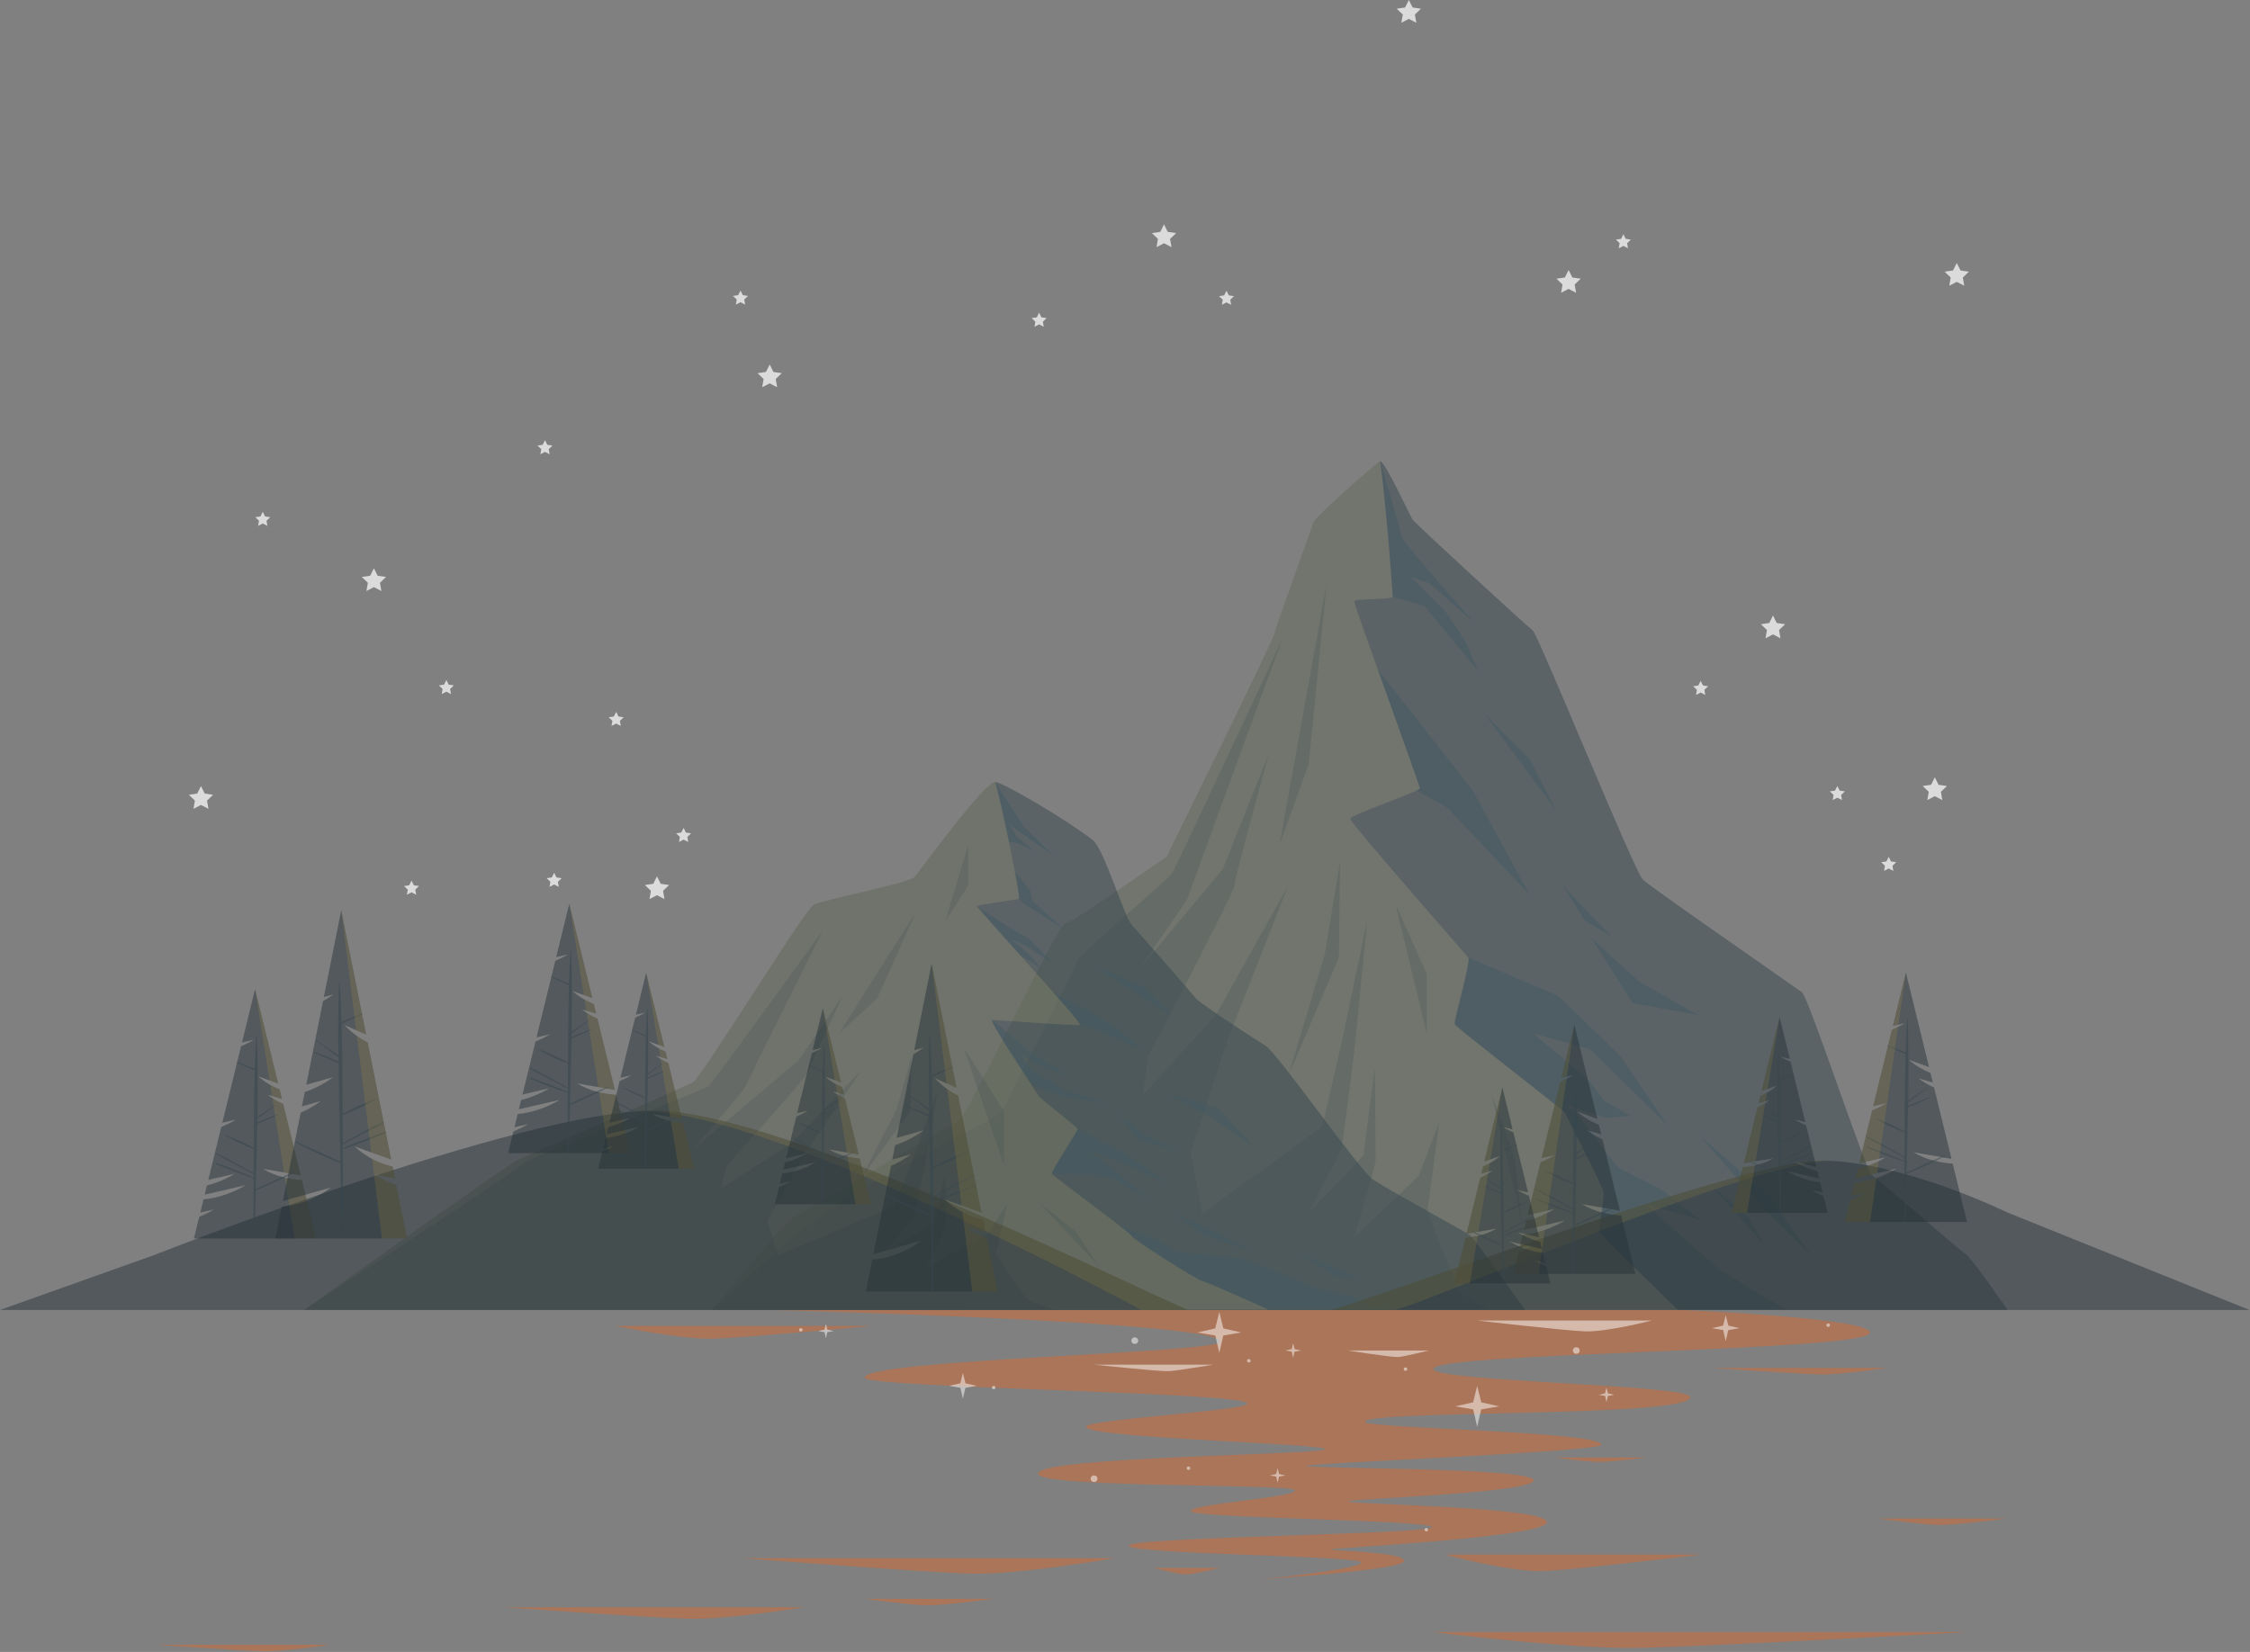 <svg width="2097" height="1540" viewBox="0 0 2097 1540" fill="none" xmlns="http://www.w3.org/2000/svg">
<rect x="0" y="0" width="2097" height="1540" fill="#808080" stroke="none"/>
<path d="M720.764 1221.21C720.764 1221.21 1138.09 1231.93 1137.13 1250.73C1136.58 1261.45 805.854 1267.24 805.854 1284.25C805.854 1294.02 1162.51 1297.67 1162.51 1308.41C1162.51 1315.12 1012.1 1323.18 1012.1 1330.11C1012.1 1340.63 1233.4 1345.55 1234.83 1350.92C1236.27 1356.29 967.56 1357.64 967.56 1373.74C967.56 1387.62 1207.06 1382.7 1207.06 1389.41C1207.06 1396.12 1109.82 1401.93 1109.82 1408.65C1109.82 1415.36 1327.28 1416.7 1334.47 1423.41C1341.65 1430.13 1051.86 1432.81 1051.86 1440.87C1051.86 1448.92 1268.85 1450.26 1268.85 1456.53C1268.85 1462.79 1174.97 1472.33 1174.97 1472.33C1174.97 1472.33 1308.61 1463.69 1308.61 1455.18C1308.61 1446.68 1241.55 1445.79 1240.11 1444.44C1238.67 1443.1 1441.77 1433.25 1441.77 1418.94C1441.77 1404.62 1256.4 1402.38 1256.4 1399.69C1256.4 1397.01 1429.31 1392.09 1429.31 1380C1429.31 1367.92 1217.12 1369.27 1217.12 1366.58C1217.12 1363.9 1492.54 1353.48 1492.54 1346.77C1492.54 1334.36 1272.2 1331.67 1272.2 1325.41C1272.2 1314.22 1575.4 1321.64 1575.4 1302.39C1575.4 1290.76 1335.73 1288.04 1335.91 1276.19C1336.15 1260.52 1742.81 1260.08 1742.81 1242.17C1742.81 1228.75 1569.18 1221.2 1569.18 1221.2H753.081" fill="#D66B33" fill-opacity="0.5"/>
<path d="M1595.42 1275.22C1595.42 1275.22 1675.89 1280.82 1696.01 1281.27C1716.12 1281.71 1758.28 1275.22 1758.28 1275.22H1595.42Z" fill="#D66B33" fill-opacity="0.5"/>
<path d="M144.416 1533.26C144.416 1533.26 224.885 1538.86 245.003 1539.31C265.12 1539.76 307.273 1533.26 307.273 1533.26H144.416Z" fill="#D66B33" fill-opacity="0.5"/>
<path d="M470.062 1498.33C470.062 1498.33 608.146 1508.29 642.664 1509.08C677.186 1509.88 749.513 1498.33 749.513 1498.33H470.062Z" fill="#D66B33" fill-opacity="0.5"/>
<path d="M691.693 1452.6C691.693 1452.6 863.152 1465.95 906.016 1467.02C948.881 1468.09 1038.69 1452.6 1038.69 1452.6H691.693Z" fill="#D66B33" fill-opacity="0.5"/>
<path d="M1585.46 1449.25C1585.46 1449.25 1467.33 1463.46 1437.79 1464.59C1408.26 1465.73 1346.38 1449.25 1346.38 1449.25H1585.46Z" fill="#D66B33" fill-opacity="0.5"/>
<path d="M1376.74 1231C1376.74 1231 1457.21 1240.38 1477.32 1241.13C1497.44 1241.88 1539.59 1231 1539.59 1231H1376.74Z" fill="white" fill-opacity="0.5"/>
<path d="M812.13 1236.08C812.13 1236.08 694.184 1247.09 664.694 1247.97C635.207 1248.85 573.424 1236.08 573.424 1236.08H812.13Z" fill="#D66B33" fill-opacity="0.5"/>
<path d="M1834.72 1521.42C1834.72 1521.42 1587.59 1535.14 1525.81 1536.24C1464.03 1537.34 1334.58 1521.42 1334.58 1521.42H1834.72Z" fill="#D66B33" fill-opacity="0.5"/>
<path d="M806.506 1490.5C806.506 1490.5 848.624 1496.32 863.381 1496.54C878.138 1496.77 925.973 1490.5 925.973 1490.5H806.506Z" fill="#D66B33" fill-opacity="0.5"/>
<path d="M1750.28 1415.62C1750.28 1415.62 1792.4 1421.43 1807.16 1421.66C1821.91 1421.88 1869.75 1415.62 1869.75 1415.62H1750.28Z" fill="#D66B33" fill-opacity="0.5"/>
<path d="M1075.22 1461.63C1075.22 1461.63 1096.93 1467.45 1104.54 1467.67C1112.14 1467.89 1136.8 1461.63 1136.8 1461.63H1075.22Z" fill="#D66B33" fill-opacity="0.5"/>
<path d="M1448.49 1358.75C1448.49 1358.75 1478.99 1362.74 1489.67 1362.89C1500.36 1363.04 1534.99 1358.75 1534.99 1358.75H1448.49Z" fill="#D66B33" fill-opacity="0.5"/>
<path d="M1130.82 1272.18C1130.82 1272.18 1097.59 1277.78 1089.28 1278.23C1080.97 1278.68 1019.67 1272.18 1019.67 1272.18H1130.82Z" fill="white" fill-opacity="0.5"/>
<path d="M1331.43 1259.01C1331.43 1259.01 1308.94 1264.6 1303.33 1265.05C1297.71 1265.5 1256.24 1259.01 1256.24 1259.01H1331.43Z" fill="white" fill-opacity="0.5"/>
<path d="M1156.76 1242.15L1140.12 1245L1136.39 1261.23L1132.67 1245L1116.02 1242.14L1132.6 1238.4L1136.39 1223.06L1140.19 1238.4L1156.76 1242.15Z" fill="white" fill-opacity="0.5"/>
<path d="M1397.11 1311.03L1380.46 1313.87L1376.74 1330.11L1373.02 1313.87L1356.37 1311.02L1372.95 1307.27L1376.74 1291.94L1380.53 1307.27L1397.11 1311.03Z" fill="white" fill-opacity="0.5"/>
<path d="M1309.92 1274.74C1307.71 1274.74 1307.7 1277.92 1309.92 1277.92C1312.12 1277.92 1312.13 1274.74 1309.92 1274.74Z" fill="white" fill-opacity="0.5"/>
<path d="M1163.93 1266.96C1161.72 1266.96 1161.72 1270.13 1163.93 1270.13C1166.14 1270.13 1166.14 1266.96 1163.93 1266.96Z" fill="white" fill-opacity="0.5"/>
<path d="M1107.67 1367.09C1105.46 1367.09 1105.46 1370.27 1107.67 1370.27C1109.88 1370.27 1109.88 1367.09 1107.67 1367.09Z" fill="white" fill-opacity="0.5"/>
<path d="M1329.31 1424.45C1327.1 1424.45 1327.1 1427.63 1329.31 1427.63C1331.52 1427.62 1331.52 1424.45 1329.31 1424.45Z" fill="white" fill-opacity="0.5"/>
<path d="M926.12 1291.94C923.912 1291.94 923.908 1295.11 926.12 1295.11C928.328 1295.11 928.332 1291.94 926.12 1291.94Z" fill="white" fill-opacity="0.5"/>
<path d="M1703.85 1233.78C1701.64 1233.78 1701.64 1236.95 1703.85 1236.95C1706.06 1236.95 1706.06 1233.78 1703.85 1233.78Z" fill="white" fill-opacity="0.5"/>
<path d="M746.392 1238.15C744.184 1238.15 744.18 1241.32 746.392 1241.32C748.6 1241.32 748.604 1238.15 746.392 1238.15Z" fill="white" fill-opacity="0.5"/>
<path d="M1057.61 1246.73C1053.38 1246.73 1053.37 1252.82 1057.61 1252.82C1061.84 1252.82 1061.85 1246.73 1057.61 1246.73Z" fill="white" fill-opacity="0.5"/>
<path d="M1019.67 1375.46C1015.44 1375.46 1015.43 1381.55 1019.67 1381.55C1023.91 1381.55 1023.91 1375.46 1019.67 1375.46Z" fill="white" fill-opacity="0.5"/>
<path d="M1621.33 1238.15L1610.74 1239.96L1608.37 1250.28L1606 1239.96L1595.42 1238.14L1605.96 1235.76L1608.37 1226.01L1610.78 1235.76L1621.33 1238.15Z" fill="white" fill-opacity="0.5"/>
<path d="M910.369 1291.94L899.779 1293.75L897.416 1304.08L895.048 1293.75L884.459 1291.93L895.003 1289.55L897.416 1279.8L899.824 1289.55L910.369 1291.94Z" fill="white" fill-opacity="0.5"/>
<path d="M1504.49 1300.31L1498.57 1301.32L1497.25 1307.09L1495.93 1301.32L1490.01 1300.31L1495.9 1298.97L1497.25 1293.52L1498.6 1298.97L1504.49 1300.31Z" fill="white" fill-opacity="0.5"/>
<path d="M1469.1 1255.96C1464.87 1255.96 1464.86 1262.05 1469.1 1262.05C1473.33 1262.05 1473.34 1255.96 1469.1 1255.96Z" fill="white" fill-opacity="0.5"/>
<path d="M1197.98 1375.46L1192.07 1376.47L1190.74 1382.25L1189.42 1376.47L1183.5 1375.46L1189.39 1374.13L1190.74 1368.68L1192.09 1374.13L1197.98 1375.46Z" fill="white" fill-opacity="0.5"/>
<path d="M777.003 1240.85L771.082 1241.86L769.761 1247.63L768.438 1241.86L762.521 1240.85L768.414 1239.51L769.761 1234.07L771.109 1239.51L777.003 1240.85Z" fill="white" fill-opacity="0.5"/>
<path d="M1212.46 1259.01L1206.55 1260.02L1205.22 1265.79L1203.9 1260.02L1197.98 1259L1203.88 1257.67L1205.22 1252.22L1206.57 1257.67L1212.46 1259.01Z" fill="white" fill-opacity="0.5"/>
<path d="M1871 1221.17H663.314C663.314 1221.17 732.406 1137.68 741.001 1133.94C749.596 1130.21 883.606 1048.41 892.249 1046.17C900.893 1043.92 983.529 863.972 992.739 861.175C1001.95 858.375 1087.3 798.651 1087.3 798.651C1087.3 798.651 1184.92 600.819 1187.38 591.487C1189.83 582.156 1222.38 492.57 1224.22 486.972C1226.06 481.375 1282.55 431.916 1286.23 430.049C1289.92 428.182 1313.97 480.441 1316.37 484.172C1318.77 487.906 1423.43 584.023 1428.51 587.754C1433.59 591.487 1523.23 812.631 1531.22 820.105C1539.2 827.579 1673.35 920.448 1679.49 925.116C1685.63 929.78 1739.35 1093.09 1744.88 1095.89C1750.41 1098.69 1825.32 1164.94 1831.45 1168.67C1837.59 1172.41 1871 1221.17 1871 1221.17Z" fill="#37474F" fill-opacity="0.5"/>
<path d="M1355.74 954.882C1356.85 957.743 1458.11 1035.54 1458.66 1037.72C1459.19 1039.89 1493.88 1106.21 1494.41 1111.44C1494.97 1116.6 1490.37 1145.51 1490.21 1147.69C1490.21 1149.89 1555.5 1213.2 1563.06 1220.5H1664.21L1628.27 1199.26L1601.87 1182.67L1532.88 1122.17L1585.47 1137.57L1548.21 1108.65L1507.49 1087.95L1470.55 1038.85L1459.47 1029.51L1472.63 1034.54L1495.76 1042.17L1520.51 1040.39L1495.17 1026.23L1480.88 1007.07L1429.36 963.539L1481.62 978.034L1554.52 1049.38L1510.24 984.536L1452.48 928.386L1368.4 892.578C1371.15 895.778 1354.63 951.973 1355.74 954.882Z" fill="#455A64" fill-opacity="0.5"/>
<path d="M1347.89 570.74L1315.15 537.937L1332.12 543.73L1374.29 580.689C1372.2 578.342 1306.06 504.111 1306.06 499.856C1306.06 495.553 1286.25 430.072 1286.25 430.072C1291.9 469.499 1297.98 553.385 1297.98 556.246L1327.73 565.191L1377.62 625.663L1366.23 598.703L1347.89 570.74Z" fill="#455A64" fill-opacity="0.5"/>
<path d="M1283.97 623.784C1301.49 672.939 1323.26 733.139 1323.26 734.852C1323.26 735.242 1322.13 735.978 1320.12 736.93L1349 753.209L1425.68 834.262L1372.49 736.54L1283.97 623.784Z" fill="#455A64" fill-opacity="0.5"/>
<path d="M1383.67 665.67L1426.05 708.102L1450.42 755.822L1383.67 665.67Z" fill="#455A64" fill-opacity="0.5"/>
<path d="M1483.1 874.196L1527.99 915.206L1582.57 946.26L1521.44 935.132L1483.1 874.196Z" fill="#455A64" fill-opacity="0.5"/>
<path d="M1456.32 825.275L1501.99 873.196L1476.68 857.81L1456.32 825.275Z" fill="#455A64" fill-opacity="0.5"/>
<path d="M1583.51 1058.05L1649.34 1115.84L1690.21 1173.01L1644.53 1127.46L1583.51 1058.05Z" fill="#455A64" fill-opacity="0.5"/>
<path d="M1594.45 1104.32L1630.22 1135.41L1644.53 1161.06L1594.45 1104.32Z" fill="#455A64" fill-opacity="0.5"/>
<g opacity="0.2">
<path d="M1490.21 1147.69C1490.37 1145.52 1494.97 1116.61 1494.41 1111.43C1493.88 1106.21 1459.19 1039.9 1458.67 1037.72C1458.1 1035.55 1356.85 957.753 1355.73 954.882C1354.64 951.97 1371.15 895.785 1368.41 892.569C1365.66 889.308 1258.32 766.941 1258.32 763.332C1258.32 759.678 1323.26 737.764 1323.26 734.848C1323.26 731.977 1261.63 563.518 1262.19 560.603C1262.72 557.687 1297.97 559.167 1297.97 556.255C1297.97 553.384 1291.91 469.502 1286.26 430.062C1282.55 431.932 1226.08 481.375 1224.23 486.982C1222.38 492.548 1189.84 582.172 1187.39 591.478C1184.94 600.829 1087.3 798.638 1087.3 798.638C1087.3 798.638 1001.97 858.388 992.733 861.169C983.53 863.954 900.883 1043.94 892.243 1046.15C883.603 1048.41 749.587 1130.21 741.016 1133.95C732.41 1137.69 663.301 1221.18 663.301 1221.18H1563.76C1563.75 1221.18 1490.21 1150.04 1490.21 1147.69Z" fill="#FFC727" fill-opacity="0.5"/>
<path opacity="0.7" d="M1490.21 1147.69C1490.37 1145.52 1494.97 1116.61 1494.41 1111.43C1493.88 1106.21 1459.19 1039.9 1458.67 1037.72C1458.1 1035.55 1356.85 957.753 1355.73 954.882C1354.64 951.97 1371.15 895.785 1368.41 892.569C1365.66 889.308 1258.32 766.941 1258.32 763.332C1258.32 759.678 1323.26 737.764 1323.26 734.848C1323.26 731.977 1261.63 563.518 1262.19 560.603C1262.72 557.687 1297.97 559.167 1297.97 556.255C1297.97 553.384 1291.91 469.502 1286.26 430.062C1282.55 431.932 1226.08 481.375 1224.23 486.982C1222.38 492.548 1189.84 582.172 1187.39 591.478C1184.94 600.829 1087.3 798.638 1087.3 798.638C1087.3 798.638 1001.97 858.388 992.733 861.169C983.53 863.954 900.883 1043.94 892.243 1046.15C883.603 1048.41 749.587 1130.21 741.016 1133.95C732.41 1137.69 663.301 1221.18 663.301 1221.18H1563.76C1563.75 1221.18 1490.21 1150.04 1490.21 1147.69Z" fill="white" fill-opacity="0.5"/>
</g>
<g opacity="0.4">
<path d="M663.297 1221.18C663.297 1221.18 736.861 1154.54 744.865 1148.43C813.93 1095.68 932.533 1040.53 933.632 1037.08C935.522 1031.15 1004.17 899.519 1003.53 895.958C1002.88 892.393 1088.83 819.917 1092.68 813.667C1096.53 807.414 1195.59 594.589 1195.59 594.589C1195.59 594.589 1107.48 834.152 1107.27 836.633C1107.05 839.117 1058.2 907.812 1058.2 907.812L1139.51 810.454L1182.94 701.598C1182.94 701.598 1150.27 819.792 1150.51 825.588C1150.74 831.381 1070.38 983.868 1070.38 983.868L1064.76 1021.5L1133.43 945.886L1200.57 825.588C1200.57 825.588 1149.26 956.647 1147.37 960.784C1145.48 964.92 1109.57 1075 1109.57 1075L1120.4 1131.38L1232.33 1050.17L1251.28 967.67L1274.4 857.141C1274.4 857.141 1262.62 975.946 1261.99 981.739C1261.36 987.532 1251.22 1068.37 1249.97 1071.69C1248.7 1075 1220.36 1129.22 1220.36 1129.22C1220.36 1129.22 1271.59 1078.31 1271.17 1075.82C1270.76 1073.34 1281.47 995.441 1281.47 995.441C1281.47 995.441 1282.1 1079.02 1282.1 1082.39C1282.1 1085.76 1261.94 1153.66 1261.94 1153.66L1322.41 1095.88L1341.31 1046.16C1341.31 1046.16 1331.87 1120.28 1330.6 1126.19C1329.34 1132.1 1360.84 1204.93 1360.84 1204.93L1386.36 1221.18H663.297Z" fill="#37474F" fill-opacity="0.5"/>
<path d="M1236.5 543.726L1219.64 712.569L1192.47 787.615L1236.5 543.726Z" fill="#37474F" fill-opacity="0.5"/>
<path d="M1300.63 842.758L1329.69 907.932V963.529L1300.63 842.758Z" fill="#37474F" fill-opacity="0.5"/>
<path d="M1248.99 802.849L1247.89 892.46L1200.57 1003.44L1234.68 889.612L1248.99 802.849Z" fill="#37474F" fill-opacity="0.5"/>
<path d="M1418.85 1140.84L1411.43 1076.87L1389.78 1019.39L1418.85 1140.84Z" fill="#37474F" fill-opacity="0.5"/>
</g>
<path d="M283.521 1221.18C283.521 1221.18 472.585 1085.66 483.208 1081.13C493.835 1076.59 638.864 1012.66 645.99 1008.88C653.113 1005.1 747.478 852.269 757.656 844.04C763.79 839.081 847.757 823.426 852.495 817.49C859.272 808.993 917.659 728.796 927.56 729.023C934.517 729.183 993.766 763.834 1018.67 783.319C1028.77 791.215 1047.65 854.004 1054.5 861.754C1087.15 898.681 1113.51 929.262 1114.54 930.716C1117.19 934.47 1169.09 968.603 1179.67 974.987C1190.25 981.374 1267.23 1091.3 1279.63 1099.57C1297.74 1111.65 1364.6 1147.3 1369.92 1151.58C1375.23 1155.86 1421.47 1221.13 1421.47 1221.13L283.521 1221.18Z" fill="#37474F" fill-opacity="0.5"/>
<path d="M1077.38 1155.47L1043.59 1142.86C1050.14 1147.99 1054.53 1151.6 1054.74 1152.33C1055.58 1155.3 1115.01 1192.99 1120.48 1194.25C1125.76 1195.44 1179.22 1219.6 1182.13 1220.91H1291.68L1257.83 1208.22L1225.62 1200.72L1161.07 1173.79L1097.49 1166.98L1077.38 1155.47Z" fill="#455A64" fill-opacity="0.5"/>
<path d="M1024.35 960.889L1065.15 979.031L1041.92 959.306L1017.48 944.016L981.41 924.889C996.419 941.893 1007.52 954.968 1006.51 955.409L1024.35 960.889Z" fill="#455A64" fill-opacity="0.5"/>
<path d="M981.041 1094.99L980.273 1094.18C980.329 1094.29 980.591 1094.58 981.041 1094.99Z" fill="#455A64" fill-opacity="0.5"/>
<path d="M1004.27 1052.42C1004.59 1054.23 979.352 1091.94 980.275 1094.18L1017.11 1094.91L1038.75 1098.98L1070.3 1118.14L1038.38 1090.15L1014.73 1072.5L1049.79 1085.96L1089.59 1103.78L1049.79 1076.15L1004.29 1052.43L1004.27 1052.42Z" fill="#455A64" fill-opacity="0.5"/>
<path d="M953.271 841.753L992.669 867.127L962.336 839.845L959.987 829.858L945.771 812.157C948.547 826.792 950.289 837.511 949.578 837.799C949.578 837.799 949.577 837.799 949.549 837.799L949.578 837.818L953.271 841.753Z" fill="#455A64" fill-opacity="0.5"/>
<path d="M951.947 776.796L982.36 797.908L954.27 770.684L927.582 729.038C929.749 735.998 935.296 760.754 940.318 784.894L948.032 786.051L964.309 793.455L947.213 779.574L941.427 768.641L951.947 776.796Z" fill="#455A64" fill-opacity="0.5"/>
<path d="M927.029 729.096L927.585 729.039V729.02H927.557L927.029 729.096Z" fill="#455A64" fill-opacity="0.5"/>
<path d="M960.537 1010.19L970.605 1014.95L995.785 1023.2L1031.67 1027.93L993.459 1017.09L959.266 996.249L951.548 983.196L965.051 991.546L996.39 1003.75L962.331 982.368L924.73 950.882V950.863C921.827 951.096 947.38 990.139 960.537 1010.19Z" fill="#455A64" fill-opacity="0.5"/>
<path d="M937.655 862.636L910.439 844.647C910.07 845.187 929.516 866.801 951.054 890.807L971.006 903.185L959.193 889.573L942.625 875.692L955.941 881.804L982.365 898.751L959.193 875.132L937.655 862.636Z" fill="#455A64" fill-opacity="0.5"/>
<path d="M1018.67 900.138L1066.74 920.697L1094.67 948.478L1018.67 900.138Z" fill="#455A64" fill-opacity="0.5"/>
<path d="M1042.31 1037.93L1065.95 1057.56L1097.47 1072.52L1060.44 1061.88L1042.31 1037.93Z" fill="#455A64" fill-opacity="0.5"/>
<path d="M1094.67 1131L1121.11 1150.87L1170.76 1167.94L1130.17 1147.39L1094.67 1131Z" fill="#455A64" fill-opacity="0.5"/>
<path d="M1210.55 1167.94L1244.14 1189.61L1268.58 1192.95L1210.55 1167.94Z" fill="#455A64" fill-opacity="0.5"/>
<path d="M1088.44 1019.66L1135.19 1032.9L1170.76 1070.85L1126.41 1040.14L1088.44 1019.66Z" fill="#455A64" fill-opacity="0.5"/>
<g opacity="0.2">
<path d="M956.26 896.629L981.416 924.896C973.699 916.12 964.924 906.306 956.26 896.629Z" fill="#FFC727" fill-opacity="0.5"/>
<path d="M926.741 729.135C926.478 729.212 926.212 729.327 925.922 729.484C926.24 729.33 926.53 729.215 926.82 729.135H926.741Z" fill="#FFC727" fill-opacity="0.5"/>
<path opacity="0.6" d="M956.26 896.629L981.416 924.896C973.699 916.12 964.924 906.306 956.26 896.629Z" fill="white" fill-opacity="0.5"/>
<path opacity="0.6" d="M926.741 729.135C926.478 729.212 926.212 729.327 925.922 729.484C926.24 729.33 926.53 729.215 926.82 729.135H926.741Z" fill="white" fill-opacity="0.5"/>
</g>
<g opacity="0.2">
<path d="M283.84 1220.97H1182.26C1182.26 1220.97 1125.93 1195.49 1120.48 1194.24C1115.01 1192.99 1055.59 1155.3 1054.75 1152.33C1053.88 1149.34 981.194 1096.44 980.275 1094.19C979.356 1091.93 1004.59 1054.23 1004.28 1052.42C1003.98 1050.64 969.309 1024.19 968.03 1021.73C966.752 1019.24 920.908 951.179 924.744 950.872C928.58 950.568 1003.54 956.719 1006.51 955.415C1009.47 954.111 909.61 845.836 910.453 844.656C911.297 843.457 947.45 838.704 949.572 837.809C951.694 836.913 932.136 743.677 927.585 729.035L926.741 729.144C914.877 732.612 859.115 809.206 852.493 817.502C847.762 823.439 763.798 839.081 757.664 844.052C747.489 852.278 653.12 1005.1 645.984 1008.88C638.875 1012.67 493.833 1076.6 483.22 1081.13C472.835 1085.55 292.304 1214.9 283.84 1220.97Z" fill="#FFC727" fill-opacity="0.5"/>
<path opacity="0.6" d="M283.84 1220.97H1182.26C1182.26 1220.97 1125.93 1195.49 1120.48 1194.24C1115.01 1192.99 1055.59 1155.3 1054.75 1152.33C1053.88 1149.34 981.194 1096.44 980.275 1094.19C979.356 1091.93 1004.59 1054.23 1004.28 1052.42C1003.98 1050.64 969.309 1024.19 968.03 1021.73C966.752 1019.24 920.908 951.179 924.744 950.872C928.58 950.568 1003.54 956.719 1006.51 955.415C1009.47 954.111 909.61 845.836 910.453 844.656C911.297 843.457 947.45 838.704 949.572 837.809C951.694 836.913 932.136 743.677 927.585 729.035L926.741 729.144C914.877 732.612 859.115 809.206 852.493 817.502C847.762 823.439 763.798 839.081 757.664 844.052C747.489 852.278 653.12 1005.1 645.984 1008.88C638.875 1012.67 493.833 1076.6 483.22 1081.13C472.835 1085.55 292.304 1214.9 283.84 1220.97Z" fill="white" fill-opacity="0.5"/>
</g>
<g opacity="0.4">
<path d="M283.84 1220.97C283.84 1220.97 489.358 1085.89 488.739 1083.87C488.117 1081.86 657.053 1015.88 660.768 1012.36C664.487 1008.83 767.14 867.128 767.14 867.128C767.14 867.128 694.274 1012.69 694.067 1014.09C693.859 1015.5 645.603 1071.78 645.603 1071.78L743.895 989.028L785.841 927.555C785.841 927.555 754.28 994.299 754.509 997.573C754.737 1000.84 677.105 1086.95 677.105 1086.95L671.672 1108.21L738.013 1065.51L802.872 997.573C802.872 997.573 753.306 1071.58 751.481 1073.92C749.656 1076.25 714.965 1138.41 714.965 1138.41L725.426 1170.25L833.554 1124.39L851.867 1077.8L874.2 1015.39C874.2 1015.39 862.823 1082.48 862.215 1085.75C861.606 1089.02 851.812 1134.67 850.596 1136.54C849.379 1138.41 821.99 1169.03 821.99 1169.03C821.99 1169.03 871.477 1140.28 871.079 1138.88C870.678 1137.48 881.026 1093.49 881.026 1093.49C881.026 1093.49 881.634 1140.68 881.634 1142.59C881.634 1144.49 862.159 1182.83 862.159 1182.83L920.583 1150.21L938.841 1122.13C938.841 1122.13 929.714 1163.99 928.494 1167.33C927.277 1170.66 957.707 1211.8 957.707 1211.8L982.355 1220.97H283.84Z" fill="#37474F" fill-opacity="0.5"/>
<path d="M853.723 850.158L817.494 930.806L781.773 963.557L853.723 850.158Z" fill="#37474F" fill-opacity="0.5"/>
<path d="M898.156 976.669L935.654 1035.65V1085.96L898.156 976.669Z" fill="#37474F" fill-opacity="0.5"/>
<path d="M849.658 984.731L848.593 1035.33L802.877 1098.01L835.827 1033.73L849.658 984.731Z" fill="#37474F" fill-opacity="0.5"/>
<path d="M1024.37 1180.7L1002.19 1147.69L968.436 1121.04L1024.37 1180.7Z" fill="#37474F" fill-opacity="0.5"/>
<path d="M902.372 787.67V825.598L880.959 858.855L902.372 787.67Z" fill="#37474F" fill-opacity="0.5"/>
</g>
<path d="M143 1170.26C143 1170.26 485.05 1035.33 609.836 1035.33C734.621 1035.33 1097.96 1220.96 1107.92 1220.96C1117.87 1220.96 1217.63 1220.96 1239.53 1220.96C1255.46 1220.96 1620.87 1081.95 1696.53 1081.95C1772.2 1081.95 1871 1130.36 1871 1130.36L2096.5 1221.17H0L143 1170.26Z" fill="#263238" fill-opacity="0.5"/>
<g opacity="0.2">
<path d="M1703.15 1082.07C1621.14 1086.47 1315.36 1220.96 1299.7 1220.96H1239.52C1255.45 1220.96 1620.87 1081.96 1696.53 1081.96C1698.72 1081.96 1700.93 1081.99 1703.15 1082.07Z" fill="#FFC727" fill-opacity="0.5"/>
<path d="M1063.85 1221.18C966.425 1169.09 704.385 1035.68 597.826 1035.68C602.018 1035.46 606.031 1035.32 609.832 1035.32C734.625 1035.32 1097.95 1220.96 1107.92 1220.96L1063.85 1221.18Z" fill="#FFC727" fill-opacity="0.5"/>
</g>
<path d="M180.746 1154.54H294.694L281.354 1100.12C270.592 1099.47 257.082 1096.93 244.955 1089.6L280.265 1095.68L263.977 1029.15C259.007 1026.99 254.068 1024.2 249.472 1020.61L262.826 1024.52L260.666 1015.65C253.802 1012.84 246.769 1008.89 240.573 1003.36L259.301 1010.12L237.732 922.072L225.543 971.828L236.491 969.3C236.491 969.3 232.033 972.231 224.675 975.361L207.191 1046.65L219.878 1043.72C219.878 1043.72 214.677 1047.13 206.244 1050.55L194.131 1099.91L218.883 1094.2C218.247 1094.62 207.827 1101.3 192.859 1105.09L190.765 1113.68L228.795 1104.91C228.795 1104.91 211.902 1116.03 189.68 1118.09L186.666 1130.41L199.322 1127.49C199.322 1127.49 194.121 1130.91 185.705 1134.31L180.746 1154.54Z" fill="#263238" fill-opacity="0.5"/>
<path d="M201.714 1084.11C208.014 1086.34 231.359 1095.13 236.402 1097.69C236.405 1096.71 236.412 1095.73 236.416 1094.75C230.786 1091.68 225.135 1088.65 219.485 1085.61C213.423 1082.34 206.915 1079.44 201.265 1075.59C200.988 1075.4 201.14 1074.88 201.524 1075.02C207.752 1077.42 213.54 1080.98 219.35 1084.13C225.087 1087.25 230.762 1090.46 236.422 1093.69C236.447 1086.17 236.471 1078.66 236.526 1071.14C227.427 1067.77 218.289 1063.26 209.922 1058.63C209.632 1058.47 209.825 1057.98 210.16 1058.11C219.039 1061.5 228.266 1065.49 236.533 1070.13C236.561 1066.23 236.402 1036.13 237.452 998.018C231.916 995.435 226.217 993.155 220.684 990.559C220.321 990.39 220.577 989.802 220.964 989.942C226.58 991.969 231.985 994.373 237.494 996.614C237.794 986.231 238.223 975.854 238.907 965.486C238.928 965.144 239.471 965.141 239.484 965.486C240.262 984.76 240.196 1022.05 239.937 1041.34C245.67 1037.11 251.784 1033.37 257.621 1029.26C257.846 1029.1 258.067 1029.45 257.842 1029.61C251.742 1033.9 246.033 1038.66 239.916 1042.94C239.903 1044.03 239.889 1045.12 239.872 1046.21C246.088 1043.59 252.396 1041.14 258.682 1038.65C259.173 1038.45 259.612 1039.1 259.111 1039.33C252.71 1042.17 246.33 1045.06 239.851 1047.74C239.702 1057.3 238.762 1091.78 238.375 1108.46C250.111 1102.96 261.945 1097.61 273.844 1092.43C274.296 1092.24 274.69 1092.83 274.244 1093.07C262.636 1099.21 250.605 1104.79 238.347 1109.74C238.029 1123.61 237.718 1140.04 237.525 1153.9C237.515 1154.74 236.101 1154.75 236.111 1153.9C236.319 1136.22 236.35 1115.97 236.405 1098.29C230.215 1096.87 206.832 1087.61 201.278 1085.07C200.705 1084.82 201.109 1083.9 201.714 1084.11Z" fill="#37474F" fill-opacity="0.5"/>
<g opacity="0.2">
<path d="M259.309 1010.12L251.173 1007.18L237.736 922.079L259.309 1010.12Z" fill="#FFC727" fill-opacity="0.5"/>
<path d="M262.83 1024.52L253.475 1021.78L251.83 1011.38C254.757 1013.04 257.726 1014.47 260.667 1015.66L262.83 1024.52Z" fill="#FFC727" fill-opacity="0.5"/>
<path d="M280.265 1095.68L264.716 1093L253.771 1023.67C257.092 1025.85 260.527 1027.65 263.973 1029.16L280.265 1095.68Z" fill="#FFC727" fill-opacity="0.5"/>
<path d="M294.69 1154.54H274.431L265.48 1097.81C271.079 1099.14 276.491 1099.82 281.346 1100.11L294.69 1154.54Z" fill="#FFC727" fill-opacity="0.5"/>
</g>
<path d="M473.594 1074.94H587.538L574.198 1020.52C563.436 1019.87 549.926 1017.33 537.799 1010L573.109 1016.08L556.821 949.559C551.851 947.392 546.913 944.604 542.316 941.014L555.67 944.921L553.51 936.059C546.647 933.243 539.614 929.294 533.417 923.764L552.145 930.528L530.576 842.477L518.387 892.233L529.336 889.704C529.336 889.704 524.877 892.636 517.519 895.766L500.036 967.053L512.723 964.121C512.723 964.121 507.521 967.539 499.089 970.959L486.975 1020.31L511.727 1014.61C511.091 1015.02 500.671 1021.71 485.704 1025.5L483.606 1034.09L521.636 1025.31C521.636 1025.31 504.743 1036.43 482.521 1038.5L479.507 1050.81L492.163 1047.9C492.163 1047.9 486.962 1051.31 478.546 1054.72L473.594 1074.94Z" fill="#263238" fill-opacity="0.5"/>
<path d="M494.561 1004.51C500.861 1006.74 524.206 1015.53 529.248 1018.09C529.252 1017.11 529.259 1016.13 529.262 1015.15C523.632 1012.08 517.978 1009.05 512.331 1006.01C506.269 1002.75 499.762 999.837 494.111 995.991C493.835 995.803 493.987 995.279 494.371 995.426C500.598 997.826 506.384 1001.38 512.197 1004.54C517.933 1007.65 523.612 1010.86 529.269 1014.09C529.293 1006.58 529.318 999.06 529.373 991.545C520.273 988.169 511.136 983.661 502.769 979.035C502.478 978.875 502.672 978.38 503.007 978.508C511.885 981.9 521.113 985.896 529.38 990.534C529.407 986.628 529.248 956.529 530.299 918.419C524.763 915.836 519.064 913.557 513.531 910.961C513.168 910.792 513.423 910.203 513.81 910.344C519.426 912.371 524.832 914.778 530.341 917.016C530.641 906.633 531.07 896.252 531.751 885.888C531.775 885.546 532.314 885.543 532.328 885.888C533.105 905.162 533.043 942.457 532.78 961.75C538.514 957.514 544.628 953.77 550.465 949.662C550.689 949.506 550.911 949.857 550.686 950.014C544.586 954.307 538.877 959.068 532.756 963.348C532.742 964.438 532.729 965.529 532.711 966.615C538.929 963.988 545.236 961.539 551.522 959.052C552.013 958.857 552.455 959.509 551.951 959.733C545.55 962.571 539.171 965.465 532.691 968.147C532.542 977.702 531.602 1012.18 531.215 1028.86C542.951 1023.37 554.785 1018.02 566.684 1012.84C567.136 1012.64 567.53 1013.23 567.081 1013.47C555.472 1019.62 543.446 1025.19 531.184 1030.15C530.866 1044.01 530.555 1060.44 530.361 1074.31C530.351 1075.15 528.937 1075.15 528.948 1074.31C529.155 1056.62 529.186 1036.37 529.241 1018.69C523.052 1017.28 499.669 1008.01 494.115 1005.48C493.548 1005.22 493.952 1004.3 494.561 1004.51Z" fill="#37474F" fill-opacity="0.5"/>
<g opacity="0.2">
<path d="M552.153 930.525L544.018 927.584L530.578 842.48L552.153 930.525Z" fill="#FFC727" fill-opacity="0.5"/>
<path d="M555.675 944.921L546.319 942.185L544.674 931.785C547.602 933.444 550.57 934.867 553.511 936.063L555.675 944.921Z" fill="#FFC727" fill-opacity="0.5"/>
<path d="M573.11 1016.08L557.562 1013.4L546.617 944.076C549.938 946.253 553.373 948.059 556.819 949.562L573.11 1016.08Z" fill="#FFC727" fill-opacity="0.5"/>
<path d="M587.536 1074.94H567.277L558.326 1018.21C563.925 1019.54 569.337 1020.22 574.193 1020.51L587.536 1074.94Z" fill="#FFC727" fill-opacity="0.5"/>
</g>
<path d="M1719.3 1139.16H1833.25L1819.91 1084.74C1809.15 1084.09 1795.64 1081.54 1783.51 1074.22L1818.82 1080.3L1802.53 1013.78C1797.56 1011.61 1792.63 1008.82 1788.03 1005.23L1801.38 1009.14L1799.22 1000.28C1792.36 997.461 1785.33 993.513 1779.13 987.982L1797.86 994.747L1776.29 906.695L1764.1 956.451L1775.05 953.923C1775.05 953.923 1770.59 956.854 1763.23 959.984L1745.75 1031.27L1758.43 1028.34C1758.43 1028.34 1753.23 1031.76 1744.8 1035.18L1732.69 1084.53L1757.44 1078.83C1756.8 1079.24 1746.38 1085.92 1731.41 1089.72L1729.31 1098.31L1767.34 1089.53C1767.34 1089.53 1750.45 1100.65 1728.23 1102.72L1725.22 1115.03L1737.87 1112.11C1737.87 1112.11 1732.67 1115.53 1724.25 1118.94L1719.3 1139.16Z" fill="#263238" fill-opacity="0.5"/>
<path d="M1740.27 1068.73C1746.58 1070.96 1769.92 1079.75 1774.96 1082.31C1774.96 1081.33 1774.97 1080.35 1774.97 1079.36C1769.34 1076.3 1763.69 1073.27 1758.04 1070.23C1751.98 1066.96 1745.47 1064.05 1739.82 1060.21C1739.55 1060.02 1739.7 1059.5 1740.08 1059.64C1746.31 1062.04 1752.1 1065.6 1757.91 1068.75C1763.65 1071.87 1769.32 1075.07 1774.98 1078.31C1775.01 1070.79 1775.03 1063.28 1775.09 1055.76C1765.99 1052.39 1756.85 1047.88 1748.48 1043.25C1748.19 1043.09 1748.38 1042.6 1748.72 1042.73C1757.6 1046.12 1766.83 1050.11 1775.09 1054.75C1775.12 1050.85 1774.96 1020.75 1776.01 982.637C1770.47 980.054 1764.78 977.775 1759.24 975.179C1758.88 975.009 1759.14 974.421 1759.52 974.562C1765.14 976.589 1770.54 978.996 1776.05 981.234C1776.35 970.85 1776.78 960.47 1777.46 950.106C1777.49 949.764 1778.03 949.761 1778.04 950.106C1778.82 969.38 1778.75 1006.67 1778.49 1025.96C1784.23 1021.73 1790.34 1017.98 1796.18 1013.88C1796.4 1013.72 1796.62 1014.07 1796.4 1014.23C1790.3 1018.52 1784.59 1023.28 1778.47 1027.56C1778.45 1028.65 1778.44 1029.74 1778.42 1030.83C1784.64 1028.21 1790.95 1025.76 1797.23 1023.27C1797.73 1023.07 1798.16 1023.72 1797.66 1023.95C1791.26 1026.79 1784.88 1029.68 1778.4 1032.36C1778.25 1041.92 1777.31 1076.39 1776.92 1093.08C1788.66 1087.59 1800.49 1082.23 1812.39 1077.05C1812.85 1076.86 1813.24 1077.45 1812.79 1077.69C1801.18 1083.83 1789.15 1089.41 1776.89 1094.36C1776.57 1108.23 1776.26 1124.66 1776.07 1138.52C1776.06 1139.36 1774.65 1139.37 1774.66 1138.52C1774.86 1120.84 1774.9 1100.59 1774.95 1082.91C1768.76 1081.5 1745.37 1072.23 1739.82 1069.7C1739.26 1069.44 1739.66 1068.52 1740.27 1068.73Z" fill="#37474F" fill-opacity="0.5"/>
<g opacity="0.2">
<path d="M1728.23 1102.72C1735.9 1102 1742.92 1100.2 1748.85 1098.17L1742.98 1139.16H1719.3L1724.25 1118.94C1732.68 1115.53 1737.87 1112.12 1737.87 1112.12L1725.22 1115.03L1728.23 1102.72Z" fill="#FFC727" fill-opacity="0.5"/>
<path d="M1731.41 1089.72C1739.64 1087.64 1746.5 1084.67 1751.11 1082.37L1749.5 1093.65L1729.32 1098.31L1731.41 1089.72Z" fill="#FFC727" fill-opacity="0.5"/>
<path d="M1763.23 959.984C1765.44 959.041 1767.39 958.121 1769.03 957.286L1751.42 1080.22L1732.68 1084.53L1744.8 1035.17C1753.23 1031.76 1758.44 1028.34 1758.44 1028.34L1745.75 1031.27L1763.23 959.984Z" fill="#FFC727" fill-opacity="0.5"/>
<path d="M1776.29 906.698L1769.33 955.246L1764.1 956.451L1776.29 906.698Z" fill="#FFC727" fill-opacity="0.5"/>
</g>
<path d="M1410.27 1187.5H1524.21L1510.87 1133.08C1500.11 1132.43 1486.6 1129.89 1474.47 1122.56L1509.78 1128.64L1493.49 1062.12C1488.52 1059.95 1483.59 1057.17 1478.99 1053.58L1492.34 1057.48L1490.18 1048.62C1483.32 1045.8 1476.29 1041.86 1470.09 1036.33L1488.82 1043.09L1467.25 955.039L1455.06 1004.79L1466.01 1002.27C1466.01 1002.27 1461.55 1005.2 1454.19 1008.33L1436.71 1079.61L1449.4 1076.68C1449.4 1076.68 1444.19 1080.1 1435.76 1083.52L1423.65 1132.87L1448.4 1127.17C1447.76 1127.59 1437.34 1134.26 1422.38 1138.06L1420.28 1146.65L1458.31 1137.87C1458.31 1137.87 1441.42 1148.99 1419.19 1151.06L1416.18 1163.37L1428.84 1160.46C1428.84 1160.46 1423.63 1163.87 1415.22 1167.28L1410.27 1187.5Z" fill="#263238" fill-opacity="0.5"/>
<path d="M1431.23 1117.08C1437.54 1119.3 1460.88 1128.09 1465.92 1130.66C1465.93 1129.67 1465.93 1128.69 1465.94 1127.71C1460.31 1124.64 1454.65 1121.61 1449.01 1118.57C1442.94 1115.31 1436.44 1112.4 1430.79 1108.55C1430.51 1108.36 1430.66 1107.84 1431.04 1107.99C1437.28 1110.39 1443.06 1113.95 1448.87 1117.1C1454.61 1120.21 1460.28 1123.42 1465.94 1126.65C1465.97 1119.14 1465.99 1111.62 1466.05 1104.11C1456.95 1100.73 1447.81 1096.22 1439.44 1091.6C1439.15 1091.44 1439.35 1090.94 1439.68 1091.07C1448.56 1094.46 1457.79 1098.46 1466.05 1103.1C1466.08 1099.19 1465.92 1069.09 1466.97 1030.98C1461.44 1028.4 1455.74 1026.12 1450.2 1023.52C1449.84 1023.35 1450.1 1022.77 1450.48 1022.91C1456.1 1024.93 1461.51 1027.34 1467.01 1029.58C1467.32 1019.19 1467.74 1008.81 1468.42 998.45C1468.45 998.108 1468.99 998.104 1469 998.45C1469.78 1017.72 1469.71 1055.02 1469.45 1074.31C1475.19 1070.08 1481.3 1066.33 1487.14 1062.22C1487.36 1062.06 1487.58 1062.42 1487.36 1062.57C1481.26 1066.87 1475.55 1071.63 1469.43 1075.91C1469.42 1077 1469.41 1078.09 1469.39 1079.18C1475.61 1076.55 1481.91 1074.1 1488.2 1071.61C1488.69 1071.41 1489.13 1072.07 1488.63 1072.29C1482.23 1075.13 1475.85 1078.02 1469.37 1080.71C1469.22 1090.26 1468.28 1124.74 1467.89 1141.42C1479.63 1135.93 1491.46 1130.58 1503.36 1125.4C1503.81 1125.2 1504.21 1125.79 1503.76 1126.03C1492.15 1132.17 1480.12 1137.75 1467.86 1142.71C1467.54 1156.57 1467.23 1173 1467.04 1186.86C1467.03 1187.7 1465.62 1187.71 1465.63 1186.86C1465.83 1169.18 1465.86 1148.93 1465.92 1131.25C1459.73 1129.83 1436.35 1120.57 1430.79 1118.03C1430.22 1117.78 1430.63 1116.86 1431.23 1117.08Z" fill="#37474F" fill-opacity="0.5"/>
<g opacity="0.2">
<path d="M1419.19 1151.06C1426.86 1150.35 1433.89 1148.55 1439.81 1146.52L1433.94 1187.5H1410.26L1415.22 1167.28C1423.64 1163.87 1428.84 1160.46 1428.84 1160.46L1416.18 1163.37L1419.19 1151.06Z" fill="#FFC727" fill-opacity="0.5"/>
<path d="M1422.37 1138.06C1430.61 1135.98 1437.47 1133.02 1442.07 1130.71L1440.46 1141.99L1420.29 1146.65L1422.37 1138.06Z" fill="#FFC727" fill-opacity="0.5"/>
<path d="M1454.19 1008.33C1456.4 1007.38 1458.35 1006.46 1460 1005.63L1442.38 1128.56L1423.65 1132.88L1435.76 1083.52C1444.19 1080.1 1449.4 1076.68 1449.4 1076.68L1436.71 1079.61L1454.19 1008.33Z" fill="#FFC727" fill-opacity="0.5"/>
<path d="M1467.25 955.042L1460.29 1003.59L1455.06 1004.79L1467.25 955.042Z" fill="#FFC727" fill-opacity="0.5"/>
</g>
<path d="M1703.36 1130.75H1613.8L1624.29 1087.98C1632.74 1087.47 1643.36 1085.47 1652.9 1079.71L1625.14 1084.49L1637.94 1032.21C1641.85 1030.5 1645.73 1028.31 1649.34 1025.49L1638.85 1028.56L1640.54 1021.6C1645.94 1019.38 1651.47 1016.28 1656.34 1011.93L1641.62 1017.25L1658.57 948.047L1668.15 987.154L1659.54 985.169C1659.54 985.169 1663.05 987.471 1668.83 989.932L1682.57 1045.96L1672.6 1043.66C1672.6 1043.66 1676.69 1046.34 1683.31 1049.03L1692.84 1087.82L1673.38 1083.34C1673.88 1083.67 1682.07 1088.92 1693.84 1091.9L1695.49 1098.65L1665.6 1091.75C1665.6 1091.75 1678.88 1100.49 1696.34 1102.12L1698.71 1111.79L1688.76 1109.5C1688.76 1109.5 1692.85 1112.19 1699.47 1114.86L1703.36 1130.75Z" fill="#263238" fill-opacity="0.5"/>
<path d="M1686.88 1075.4C1681.93 1077.15 1663.58 1084.06 1659.61 1086.07C1659.61 1085.3 1659.61 1084.53 1659.6 1083.76C1664.03 1081.35 1668.47 1078.96 1672.91 1076.57C1677.67 1074.01 1682.79 1071.72 1687.23 1068.7C1687.45 1068.55 1687.33 1068.14 1687.03 1068.25C1682.13 1070.14 1677.58 1072.94 1673.02 1075.42C1668.51 1077.86 1664.04 1080.38 1659.6 1082.93C1659.58 1077.02 1659.56 1071.11 1659.52 1065.2C1666.67 1062.55 1673.85 1059.01 1680.43 1055.37C1680.65 1055.25 1680.5 1054.86 1680.24 1054.96C1673.26 1057.63 1666.01 1060.76 1659.51 1064.41C1659.48 1061.34 1659.61 1037.69 1658.78 1007.73C1663.14 1005.7 1667.61 1003.91 1671.96 1001.87C1672.25 1001.74 1672.05 1001.28 1671.74 1001.39C1667.33 1002.98 1663.08 1004.87 1658.75 1006.63C1658.52 998.467 1658.18 990.312 1657.64 982.163C1657.62 981.895 1657.2 981.891 1657.19 982.163C1656.58 997.313 1656.63 1026.62 1656.83 1041.78C1652.33 1038.46 1647.52 1035.51 1642.93 1032.29C1642.76 1032.16 1642.58 1032.44 1642.76 1032.56C1647.55 1035.94 1652.04 1039.68 1656.85 1043.04C1656.86 1043.9 1656.87 1044.76 1656.88 1045.61C1652 1043.55 1647.04 1041.62 1642.1 1039.67C1641.71 1039.51 1641.37 1040.03 1641.76 1040.2C1646.8 1042.43 1651.81 1044.71 1656.9 1046.82C1657.02 1054.33 1657.75 1081.43 1658.06 1094.54C1648.83 1090.22 1639.53 1086.01 1630.18 1081.94C1629.83 1081.79 1629.52 1082.25 1629.87 1082.44C1638.99 1087.27 1648.45 1091.66 1658.08 1095.55C1658.33 1106.44 1658.58 1119.36 1658.73 1130.25C1658.74 1130.91 1659.85 1130.91 1659.84 1130.25C1659.68 1116.35 1659.65 1100.44 1659.61 1086.54C1664.48 1085.43 1682.85 1078.15 1687.22 1076.16C1687.67 1075.95 1687.36 1075.23 1686.88 1075.4Z" fill="#37474F" fill-opacity="0.5"/>
<g opacity="0.2">
<path d="M1624.29 1087.98C1627.77 1087.78 1631.61 1087.32 1635.58 1086.43L1628.22 1130.75H1613.8L1624.29 1087.98Z" fill="#FFC727" fill-opacity="0.5"/>
<path d="M1637.94 1032.21C1640.4 1031.14 1642.85 1029.87 1645.22 1028.38L1636.22 1082.58L1625.13 1084.49L1637.94 1032.21Z" fill="#FFC727" fill-opacity="0.5"/>
<path d="M1640.54 1021.6C1642.64 1020.74 1644.76 1019.74 1646.85 1018.59L1645.52 1026.61L1638.85 1028.57L1640.54 1021.6Z" fill="#FFC727" fill-opacity="0.5"/>
<path d="M1658.57 948.047L1647.42 1015.16L1641.62 1017.25L1658.57 948.047Z" fill="#FFC727" fill-opacity="0.5"/>
</g>
<path d="M1445 1196.44H1355.44L1365.93 1153.67C1374.39 1153.16 1385.01 1151.16 1394.54 1145.4L1366.78 1150.18L1379.58 1097.9C1383.49 1096.19 1387.37 1094 1390.98 1091.18L1380.49 1094.25L1382.18 1087.29C1387.58 1085.07 1393.11 1081.97 1397.98 1077.62L1383.26 1082.94L1400.21 1013.73L1409.79 1052.84L1401.18 1050.85C1401.18 1050.85 1404.69 1053.16 1410.47 1055.62L1424.21 1111.65L1414.24 1109.34C1414.24 1109.34 1418.33 1112.03 1424.96 1114.72L1434.48 1153.51L1415.03 1149.03C1415.53 1149.35 1423.71 1154.61 1435.48 1157.59L1437.13 1164.34L1407.24 1157.44C1407.24 1157.44 1420.52 1166.18 1437.99 1167.8L1440.35 1177.48L1430.41 1175.19C1430.41 1175.19 1434.5 1177.88 1441.11 1180.55L1445 1196.44Z" fill="#263238" fill-opacity="0.5"/>
<path d="M1428.52 1141.09C1423.57 1142.84 1405.22 1149.75 1401.26 1151.76C1401.25 1150.99 1401.25 1150.22 1401.25 1149.45C1405.67 1147.04 1410.12 1144.65 1414.55 1142.27C1419.32 1139.7 1424.43 1137.41 1428.87 1134.39C1429.09 1134.25 1428.97 1133.83 1428.67 1133.95C1423.77 1135.83 1419.23 1138.63 1414.66 1141.11C1410.15 1143.55 1405.69 1146.08 1401.24 1148.62C1401.22 1142.71 1401.21 1136.8 1401.16 1130.9C1408.31 1128.24 1415.5 1124.7 1422.07 1121.07C1422.3 1120.94 1422.15 1120.55 1421.88 1120.66C1414.91 1123.32 1407.65 1126.46 1401.15 1130.11C1401.13 1127.04 1401.25 1103.38 1400.43 1073.43C1404.78 1071.4 1409.26 1069.61 1413.61 1067.57C1413.9 1067.43 1413.7 1066.97 1413.39 1067.08C1408.98 1068.67 1404.73 1070.57 1400.4 1072.33C1400.16 1064.16 1399.82 1056.01 1399.29 1047.86C1399.27 1047.59 1398.85 1047.59 1398.83 1047.86C1398.22 1063.01 1398.28 1092.32 1398.48 1107.48C1393.97 1104.15 1389.17 1101.21 1384.58 1097.98C1384.4 1097.86 1384.23 1098.14 1384.41 1098.26C1389.2 1101.64 1393.69 1105.38 1398.5 1108.74C1398.51 1109.6 1398.52 1110.45 1398.53 1111.31C1393.64 1109.25 1388.68 1107.32 1383.75 1105.37C1383.36 1105.21 1383.01 1105.73 1383.41 1105.9C1388.44 1108.13 1393.45 1110.41 1398.54 1112.51C1398.66 1120.03 1399.4 1147.12 1399.7 1160.23C1390.48 1155.92 1381.18 1151.71 1371.83 1147.64C1371.47 1147.49 1371.16 1147.95 1371.51 1148.14C1380.64 1152.97 1390.09 1157.35 1399.73 1161.24C1399.98 1172.14 1400.22 1185.05 1400.37 1195.95C1400.38 1196.61 1401.49 1196.61 1401.49 1195.95C1401.32 1182.05 1401.3 1166.13 1401.26 1152.24C1406.12 1151.13 1424.5 1143.85 1428.86 1141.85C1429.32 1141.64 1429 1140.92 1428.52 1141.09Z" fill="#37474F" fill-opacity="0.5"/>
<g opacity="0.2">
<path d="M1365.93 1153.67C1369.41 1153.47 1373.25 1153 1377.23 1152.12L1369.87 1196.44H1355.44L1365.93 1153.67Z" fill="#FFC727" fill-opacity="0.5"/>
<path d="M1379.58 1097.89C1382.04 1096.82 1384.49 1095.56 1386.87 1094.07L1377.86 1148.26L1366.78 1150.17L1379.58 1097.89Z" fill="#FFC727" fill-opacity="0.5"/>
<path d="M1382.18 1087.29C1384.28 1086.43 1386.4 1085.43 1388.49 1084.28L1387.16 1092.3L1380.49 1094.26L1382.18 1087.29Z" fill="#FFC727" fill-opacity="0.5"/>
<path d="M1400.21 1013.74L1389.06 1080.84L1383.26 1082.94L1400.21 1013.74Z" fill="#FFC727" fill-opacity="0.5"/>
</g>
<path d="M722.113 1122.57H811.668L801.186 1079.8C792.73 1079.29 782.109 1077.29 772.581 1071.53L800.333 1076.31L787.532 1024.03C783.627 1022.32 779.745 1020.13 776.134 1017.31L786.63 1020.38L784.933 1013.42C779.538 1011.2 774.009 1008.1 769.139 1003.75L783.858 1009.07L766.906 939.863L757.326 978.97L765.932 976.982C765.932 976.982 762.427 979.287 756.646 981.745L742.905 1037.77L752.875 1035.47C752.875 1035.47 748.787 1038.16 742.162 1040.85L732.64 1079.64L752.094 1075.15C751.593 1075.48 743.406 1080.73 731.638 1083.71L729.99 1090.46L759.877 1083.57C759.877 1083.57 746.599 1092.3 729.132 1093.93L726.765 1103.6L736.711 1101.31C736.711 1101.31 732.623 1104 726.008 1106.67L722.113 1122.57Z" fill="#263238" fill-opacity="0.5"/>
<path d="M738.595 1067.22C743.547 1068.97 761.895 1075.88 765.859 1077.89C765.863 1077.12 765.866 1076.35 765.87 1075.57C761.446 1073.16 757.001 1070.78 752.564 1068.39C747.802 1065.83 742.687 1063.54 738.242 1060.52C738.025 1060.37 738.146 1059.96 738.446 1060.08C743.343 1061.96 747.888 1064.76 752.457 1067.24C756.967 1069.68 761.429 1072.2 765.873 1074.75C765.894 1068.84 765.911 1062.93 765.956 1057.03C758.802 1054.37 751.62 1050.83 745.047 1047.2C744.819 1047.07 744.971 1046.68 745.237 1046.78C752.215 1049.45 759.466 1052.59 765.966 1056.24C765.991 1053.16 765.863 1029.51 766.689 999.555C762.338 997.525 757.859 995.735 753.507 993.695C753.224 993.561 753.421 993.101 753.729 993.21C758.142 994.802 762.393 996.694 766.723 998.452C766.958 990.291 767.297 982.136 767.833 973.987C767.85 973.718 768.275 973.715 768.285 973.987C768.897 989.137 768.845 1018.45 768.641 1033.61C773.148 1030.28 777.952 1027.34 782.541 1024.11C782.718 1023.98 782.89 1024.26 782.714 1024.39C777.921 1027.76 773.431 1031.5 768.624 1034.86C768.614 1035.72 768.603 1036.58 768.589 1037.43C773.476 1035.37 778.436 1033.45 783.374 1031.49C783.761 1031.34 784.107 1031.85 783.709 1032.02C778.677 1034.25 773.666 1036.53 768.572 1038.64C768.455 1046.15 767.719 1073.25 767.414 1086.36C776.638 1082.04 785.939 1077.83 795.29 1073.76C795.646 1073.61 795.957 1074.07 795.605 1074.26C786.481 1079.09 777.026 1083.48 767.39 1087.37C767.141 1098.26 766.896 1111.18 766.744 1122.07C766.734 1122.73 765.624 1122.73 765.631 1122.07C765.797 1108.18 765.818 1092.26 765.863 1078.36C760.997 1077.25 742.621 1069.97 738.256 1067.98C737.8 1067.77 738.118 1067.05 738.595 1067.22Z" fill="#37474F" fill-opacity="0.5"/>
<g opacity="0.2">
<path d="M801.187 1079.8C797.707 1079.59 793.867 1079.13 789.889 1078.25L797.25 1122.57H811.676L801.187 1079.8Z" fill="#FFC727" fill-opacity="0.5"/>
<path d="M787.536 1024.02C785.075 1022.95 782.625 1021.69 780.25 1020.2L789.257 1074.39L800.34 1076.31L787.536 1024.02Z" fill="#FFC727" fill-opacity="0.5"/>
<path d="M784.936 1013.42C782.834 1012.55 780.716 1011.55 778.625 1010.4L779.952 1018.43L786.622 1020.38L784.936 1013.42Z" fill="#FFC727" fill-opacity="0.5"/>
<path d="M766.906 939.863L778.051 1006.97L783.854 1009.07L766.906 939.863Z" fill="#FFC727" fill-opacity="0.5"/>
</g>
<path d="M557.445 1089.51H647.003L636.518 1046.74C628.061 1046.23 617.441 1044.23 607.913 1038.47L635.664 1043.25L622.863 990.966C618.958 989.262 615.077 987.072 611.465 984.249L621.961 987.321L620.264 980.355C614.87 978.143 609.34 975.039 604.471 970.691L619.19 976.008L602.238 906.802L592.658 945.909L601.263 943.921C601.263 943.921 597.759 946.226 591.977 948.684L578.236 1004.71L588.207 1002.41C588.207 1002.41 584.118 1005.1 577.493 1007.78L567.972 1046.57L587.426 1042.09C586.924 1042.42 578.737 1047.67 566.97 1050.65L565.321 1057.4L595.208 1050.5C595.208 1050.5 581.931 1059.24 564.464 1060.87L562.097 1070.54L572.043 1068.25C572.043 1068.25 567.954 1070.93 561.34 1073.61L557.445 1089.51Z" fill="#263238" fill-opacity="0.5"/>
<path d="M573.924 1034.16C578.876 1035.91 597.224 1042.82 601.188 1044.83C601.192 1044.06 601.195 1043.29 601.199 1042.52C596.775 1040.11 592.331 1037.72 587.893 1035.34C583.131 1032.77 578.016 1030.48 573.572 1027.46C573.354 1027.31 573.475 1026.9 573.775 1027.02C578.673 1028.9 583.217 1031.7 587.786 1034.18C592.296 1036.62 596.758 1039.15 601.202 1041.69C601.223 1035.78 601.24 1029.87 601.282 1023.97C594.131 1021.31 586.95 1017.77 580.373 1014.14C580.145 1014.01 580.297 1013.62 580.563 1013.72C587.541 1016.39 594.791 1019.53 601.292 1023.18C601.316 1020.11 601.188 996.452 602.014 966.497C597.663 964.467 593.184 962.677 588.833 960.637C588.55 960.503 588.747 960.043 589.054 960.151C593.468 961.743 597.719 963.636 602.045 965.394C602.28 957.233 602.619 949.077 603.155 940.929C603.172 940.66 603.597 940.657 603.608 940.929C604.219 956.079 604.167 985.387 603.964 1000.55C608.47 997.222 613.274 994.278 617.864 991.052C618.04 990.928 618.213 991.206 618.036 991.33C613.243 994.706 608.754 998.444 603.946 1001.81C603.936 1002.67 603.926 1003.52 603.912 1004.38C608.798 1002.31 613.758 1000.39 618.696 998.434C619.083 998.28 619.429 998.795 619.032 998.968C614 1001.2 608.989 1003.47 603.894 1005.58C603.777 1013.09 603.041 1040.19 602.737 1053.3C611.961 1048.98 621.261 1044.78 630.613 1040.71C630.969 1040.55 631.28 1041.02 630.927 1041.2C621.803 1046.04 612.348 1050.42 602.712 1054.31C602.464 1065.2 602.218 1078.12 602.066 1089.01C602.056 1089.68 600.946 1089.68 600.953 1089.01C601.119 1075.12 601.14 1059.2 601.181 1045.3C596.315 1044.19 577.94 1036.91 573.575 1034.92C573.129 1034.71 573.447 1033.99 573.924 1034.16Z" fill="#37474F" fill-opacity="0.5"/>
<g opacity="0.2">
<path d="M636.514 1046.74C633.034 1046.54 629.195 1046.07 625.217 1045.19L632.578 1089.51H647.003L636.514 1046.74Z" fill="#FFC727" fill-opacity="0.5"/>
<path d="M622.863 990.965C620.403 989.894 617.952 988.632 615.578 987.139L624.584 1041.34L635.668 1043.25L622.863 990.965Z" fill="#FFC727" fill-opacity="0.5"/>
<path d="M620.265 980.358C618.164 979.495 616.045 978.494 613.955 977.347L615.282 985.371L621.952 987.324L620.265 980.358Z" fill="#FFC727" fill-opacity="0.5"/>
<path d="M602.234 906.805L613.38 973.913L619.183 976.014L602.234 906.805Z" fill="#FFC727" fill-opacity="0.5"/>
</g>
<path d="M379.376 1154.54H256.674L262.664 1124.69C288.373 1123.14 308.421 1107.01 308.421 1107.01L263.683 1119.64L280.196 1037.31C291.559 1032.34 298.813 1026.5 298.813 1026.5L281.36 1031.41L284.06 1017.99C299.345 1012.92 309.852 1004.68 310.484 1004.17L285.428 1011.22L301.063 933.259C307.032 929.854 310.526 927.038 310.526 927.038L301.82 929.496L318.046 848.583L341.284 964.508L321.091 955.586C327.774 962.865 335.336 968.063 342.732 971.768V971.788L364.619 1080.94L330.674 1068.83C341.854 1079.51 354.932 1084.84 365.929 1087.47L368.175 1098.62L349.903 1094.79C356.217 1099.46 362.901 1102.65 369.398 1104.81L379.376 1154.54Z" fill="#263238" fill-opacity="0.5"/>
<path d="M358.868 1055.06C351.531 1057.65 325.431 1067.42 319.559 1070.4C319.556 1069.26 319.549 1068.11 319.546 1066.97C326.102 1063.4 332.685 1059.86 339.262 1056.33C346.319 1052.52 351.009 1051.17 357.593 1046.69C357.914 1046.47 357.734 1045.86 357.292 1046.03C350.038 1048.83 346.191 1050.94 339.421 1054.61C332.737 1058.24 326.129 1061.97 319.539 1065.74C319.511 1056.99 319.48 1048.23 319.418 1039.48C330.014 1035.55 340.658 1030.3 350.404 1024.91C350.743 1024.72 350.515 1024.15 350.124 1024.3C339.784 1028.25 329.036 1032.9 319.407 1038.3C319.373 1033.75 319.356 1029.2 319.304 1024.65C319.034 1001.21 318.982 977.75 318.336 954.311C324.785 951.303 331.424 948.649 337.866 945.625C338.287 945.427 337.99 944.743 337.538 944.906C330.999 947.265 324.702 950.069 318.284 952.677C317.935 940.583 317.437 928.496 316.643 916.422C316.615 916.022 315.986 916.019 315.969 916.422C315.063 938.87 315.139 961.344 315.443 983.815C308.766 978.882 301.644 974.521 294.849 969.739C294.586 969.553 294.331 969.966 294.59 970.148C301.695 975.148 308.345 980.691 315.471 985.678C315.488 986.948 315.506 988.217 315.523 989.486C308.279 986.423 300.932 983.575 293.615 980.675C293.042 980.448 292.53 981.209 293.114 981.468C300.569 984.777 307.999 988.146 315.551 991.267C315.723 1002.4 315.927 1013.53 316.083 1024.65C316.356 1044.08 316.819 1063.51 317.268 1082.94C303.6 1076.54 289.814 1070.31 275.959 1064.28C275.43 1064.05 274.97 1064.74 275.496 1065.02C289.015 1072.18 303.023 1078.67 317.303 1084.44C317.672 1100.58 318.035 1137.65 318.26 1153.8C318.274 1154.78 319.919 1154.78 319.905 1153.8C319.663 1133.21 319.625 1091.69 319.566 1071.1C326.776 1069.45 352.917 1059.13 359.386 1056.18C360.046 1055.88 359.576 1054.81 358.868 1055.06Z" fill="#37474F" fill-opacity="0.5"/>
<g opacity="0.2">
<path d="M341.277 964.502L331.891 960.352L318.049 848.583L341.277 964.502Z" fill="#FFC727" fill-opacity="0.5"/>
<path d="M364.622 1080.94L346.008 1074.3L332.547 965.66C335.91 968.045 339.345 970.065 342.728 971.762V971.782L364.622 1080.94Z" fill="#FFC727" fill-opacity="0.5"/>
<path d="M379.375 1154.54H355.947L346.75 1080.33C353.338 1083.8 359.945 1086.03 365.928 1087.47L368.178 1098.61L349.913 1094.77C356.223 1099.45 362.907 1102.64 369.408 1104.79L379.375 1154.54Z" fill="#FFC727" fill-opacity="0.5"/>
</g>
<path d="M929.611 1204.09H806.906L812.895 1174.24C838.605 1172.69 858.653 1156.56 858.653 1156.56L813.915 1169.19L830.428 1086.86C841.791 1081.88 849.045 1076.04 849.045 1076.04L831.592 1080.96L834.292 1067.53C849.577 1062.47 860.084 1054.23 860.716 1053.71L835.66 1060.77L851.295 982.804C857.264 979.4 860.758 976.583 860.758 976.583L852.052 979.042L868.278 898.129L891.516 1014.05L871.323 1005.13C878.006 1012.41 885.568 1017.61 892.964 1021.31V1021.33L914.851 1130.49L880.906 1118.37C892.086 1129.05 905.164 1134.38 916.161 1137.01L918.407 1148.17L900.135 1144.33C906.449 1149 913.133 1152.19 919.63 1154.35L929.611 1204.09Z" fill="#263238" fill-opacity="0.5"/>
<path d="M909.1 1104.61C901.759 1107.2 875.663 1116.96 869.791 1119.95C869.788 1118.81 869.781 1117.66 869.778 1116.52C876.334 1112.95 882.917 1109.41 889.494 1105.87C896.551 1102.07 901.241 1100.72 907.825 1096.24C908.146 1096.02 907.966 1095.41 907.524 1095.58C900.27 1098.37 896.423 1100.49 889.653 1104.16C882.969 1107.78 876.361 1111.52 869.771 1115.29C869.743 1106.53 869.712 1097.78 869.65 1089.02C880.246 1085.09 890.89 1079.85 900.636 1074.46C900.975 1074.27 900.747 1073.69 900.356 1073.84C890.016 1077.79 879.268 1082.44 869.639 1087.85C869.605 1083.29 869.587 1078.75 869.532 1074.19C869.263 1050.76 869.211 1027.3 868.565 1003.86C875.013 1000.85 881.652 998.194 888.094 995.17C888.516 994.972 888.219 994.287 887.766 994.451C881.227 996.81 874.93 999.613 868.513 1002.22C868.164 990.128 867.666 978.041 866.871 965.966C866.843 965.567 866.214 965.564 866.197 965.966C865.292 988.415 865.368 1010.89 865.672 1033.36C858.995 1028.43 851.872 1024.07 845.078 1019.28C844.815 1019.1 844.559 1019.51 844.818 1019.69C851.924 1024.69 858.573 1030.24 865.7 1035.22C865.717 1036.49 865.734 1037.76 865.751 1039.03C858.508 1035.97 851.164 1033.12 843.844 1030.22C843.27 1029.99 842.759 1030.75 843.343 1031.01C850.797 1034.32 858.228 1037.69 865.779 1040.81C865.952 1051.94 866.156 1063.07 866.311 1074.19C866.584 1093.62 867.047 1113.05 867.497 1132.48C853.828 1126.09 840.042 1119.85 826.187 1113.82C825.658 1113.59 825.199 1114.28 825.724 1114.56C839.244 1121.72 853.254 1128.21 867.535 1133.98C867.904 1150.13 868.267 1187.2 868.492 1203.34C868.506 1204.32 870.151 1204.32 870.137 1203.34C869.895 1182.75 869.857 1141.23 869.798 1120.64C877.007 1118.99 903.149 1108.67 909.618 1105.72C910.278 1105.42 909.808 1104.36 909.1 1104.61Z" fill="#37474F" fill-opacity="0.5"/>
<g opacity="0.2">
<path d="M891.512 1014.05L882.126 1009.9L868.285 898.132L891.512 1014.05Z" fill="#FFC727" fill-opacity="0.5"/>
<path d="M914.858 1130.49L896.244 1123.85L882.783 1015.21C886.145 1017.59 889.581 1019.61 892.964 1021.31V1021.33L914.858 1130.49Z" fill="#FFC727" fill-opacity="0.5"/>
<path d="M929.607 1204.09H906.179L896.982 1129.88C903.57 1133.35 910.177 1135.58 916.16 1137.02L918.41 1148.16L900.145 1144.32C906.455 1148.99 913.139 1152.19 919.64 1154.34L929.607 1204.09Z" fill="#FFC727" fill-opacity="0.5"/>
</g>
<path d="M187.301 732.798L190.79 739.785L198.598 740.904L192.947 746.341L194.284 754.019L187.301 750.392L180.318 754.019L181.65 746.341L176 740.904L183.807 739.785L187.301 732.798Z" fill="#DBDBDB"/>
<path d="M1313.03 0L1316.53 6.983L1324.33 8.102L1318.68 13.539L1320.02 21.218L1313.03 17.594L1306.05 21.218L1307.38 13.539L1301.73 8.102L1309.54 6.983L1313.03 0Z" fill="#DBDBDB"/>
<path d="M1823.7 245.157L1827.19 252.144L1835 253.263L1829.35 258.7L1830.68 266.375L1823.7 262.751L1816.72 266.375L1818.05 258.7L1812.4 253.263L1820.21 252.144L1823.7 245.157Z" fill="#DBDBDB"/>
<path d="M1652.44 573.802L1655.93 580.789L1663.74 581.908L1658.09 587.345L1659.42 595.023L1652.44 591.396L1645.45 595.023L1646.79 587.345L1641.14 581.908L1648.95 580.789L1652.44 573.802Z" fill="#DBDBDB"/>
<path d="M1803.25 724.626L1806.74 731.609L1814.55 732.732L1808.9 738.165L1810.23 745.844L1803.25 742.22L1796.26 745.844L1797.6 738.165L1791.95 732.732L1799.76 731.609L1803.25 724.626Z" fill="#DBDBDB"/>
<path d="M1461.94 251.707L1465.43 258.694L1473.24 259.812L1467.59 265.25L1468.92 272.928L1461.94 269.301L1454.95 272.928L1456.29 265.25L1450.64 259.812L1458.45 258.694L1461.94 251.707Z" fill="#DBDBDB"/>
<path d="M717.33 339.777L720.824 346.764L728.631 347.883L722.981 353.32L724.313 360.998L717.33 357.371L710.347 360.998L711.68 353.32L706.033 347.883L713.841 346.764L717.33 339.777Z" fill="#DBDBDB"/>
<path d="M1084.86 209.183L1088.36 216.17L1096.16 217.288L1090.51 222.726L1091.85 230.4L1084.86 226.777L1077.88 230.4L1079.22 222.726L1073.56 217.288L1081.37 216.17L1084.86 209.183Z" fill="#DBDBDB"/>
<path d="M612.299 816.93L615.793 823.914L623.6 825.032L617.95 830.47L619.282 838.148L612.299 834.521L605.316 838.148L606.653 830.47L601.002 825.032L608.81 823.914L612.299 816.93Z" fill="#DBDBDB"/>
<path d="M348.486 529.742L351.98 536.725L359.783 537.844L354.137 543.281L355.469 550.959L348.486 547.336L341.503 550.959L342.836 543.281L337.186 537.844L344.993 536.725L348.486 529.742Z" fill="#DBDBDB"/>
<path d="M244.893 477.118L247.05 481.433L251.876 482.128L248.382 485.488L249.207 490.234L244.893 487.993L240.575 490.234L241.4 485.488L237.91 482.128L242.736 481.433L244.893 477.118Z" fill="#DBDBDB"/>
<path d="M416.008 633.923L418.165 638.241L422.991 638.933L419.497 642.293L420.322 647.039L416.008 644.797L411.69 647.039L412.514 642.293L409.025 638.933L413.847 638.241L416.008 633.923Z" fill="#DBDBDB"/>
<path d="M1760.28 798.748L1762.43 803.067L1767.26 803.758L1763.77 807.118L1764.59 811.864L1760.28 809.623L1755.96 811.864L1756.78 807.118L1753.29 803.758L1758.12 803.067L1760.28 798.748Z" fill="#DBDBDB"/>
<path d="M574.268 663.633L576.425 667.952L581.251 668.643L577.757 672.003L578.582 676.749L574.268 674.508L569.95 676.749L570.774 672.003L567.285 668.643L572.107 667.952L574.268 663.633Z" fill="#DBDBDB"/>
<path d="M516.465 813.644L518.626 817.962L523.448 818.654L519.958 822.013L520.783 826.759L516.465 824.518L512.151 826.759L512.975 822.013L509.482 818.654L514.308 817.962L516.465 813.644Z" fill="#DBDBDB"/>
<path d="M1513 218.336L1515.16 222.651L1519.98 223.346L1516.49 226.702L1517.31 231.448L1513 229.207L1508.68 231.448L1509.51 226.702L1506.02 223.346L1510.84 222.651L1513 218.336Z" fill="#DBDBDB"/>
<path d="M1712.41 732.731L1714.57 737.046L1719.39 737.737L1715.9 741.097L1716.73 745.843L1712.41 743.602L1708.09 745.843L1708.92 741.097L1705.43 737.737L1710.25 737.046L1712.41 732.731Z" fill="#DBDBDB"/>
<path d="M637.114 771.807L639.275 776.126L644.097 776.817L640.608 780.177L641.432 784.919L637.114 782.682L632.8 784.919L633.621 780.177L630.131 776.817L634.957 776.126L637.114 771.807Z" fill="#DBDBDB"/>
<path d="M383.551 820.98L385.708 825.295L390.53 825.99L387.041 829.35L387.865 834.092L383.551 831.855L379.233 834.092L380.058 829.35L376.564 825.99L381.39 825.295L383.551 820.98Z" fill="#DBDBDB"/>
<path d="M968.461 291.525L970.622 295.84L975.445 296.532L971.955 299.891L972.78 304.637L968.461 302.396L964.148 304.637L964.971 299.891L961.479 296.532L966.305 295.84L968.461 291.525Z" fill="#DBDBDB"/>
<path d="M690.143 270.854L692.3 275.173L697.126 275.864L693.636 279.224L694.46 283.97L690.143 281.729L685.825 283.97L686.649 279.224L683.16 275.864L687.986 275.173L690.143 270.854Z" fill="#DBDBDB"/>
<path d="M507.946 410.344L510.103 414.663L514.929 415.354L511.439 418.714L512.264 423.46L507.946 421.219L503.632 423.46L504.456 418.714L500.963 415.354L505.789 414.663L507.946 410.344Z" fill="#DBDBDB"/>
<path d="M1143.09 271.041L1145.25 275.36L1150.07 276.051L1146.58 279.411L1147.4 284.157L1143.09 281.916L1138.77 284.157L1139.6 279.411L1136.11 276.051L1140.93 275.36L1143.09 271.041Z" fill="#DBDBDB"/>
<path d="M1585.01 634.73L1587.17 639.045L1592 639.737L1588.5 643.096L1589.33 647.842L1585.01 645.601L1580.7 647.842L1581.52 643.096L1578.03 639.737L1582.85 639.045L1585.01 634.73Z" fill="#DBDBDB"/>
</svg>
